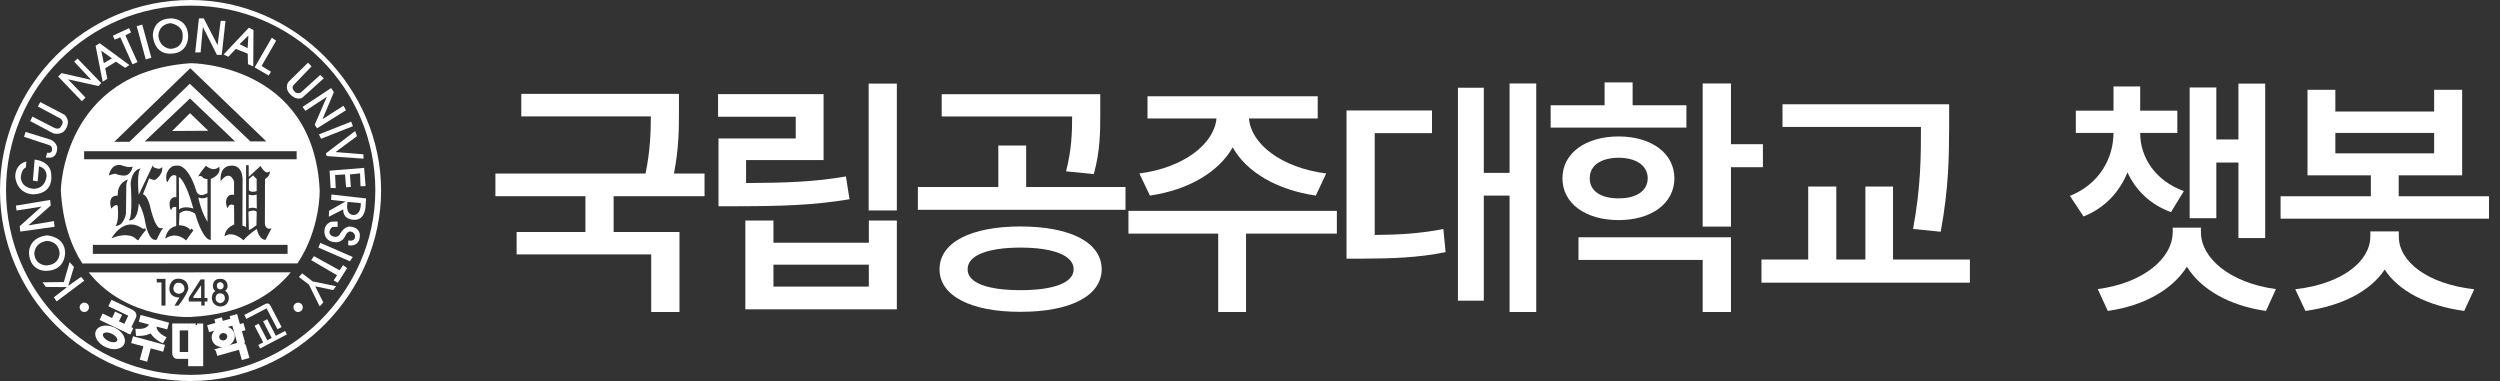 <svg width="164" height="25" viewBox="0 0 164 25" fill="none" xmlns="http://www.w3.org/2000/svg">
<rect x="0" y="0" width="164" height="25" fill="#333333" stroke="none"/>
<path d="M11.185 3.205C11.185 3.205 10.481 3.172 10.391 2.362C10.391 2.362 10.352 1.62 11.185 1.519C11.185 1.519 12.03 1.641 11.983 2.362C11.983 2.362 12.061 3.149 11.185 3.205ZM12.343 2.362C12.315 1.158 11.185 1.206 11.185 1.206C9.956 1.26 10.029 2.362 10.029 2.362C10.166 3.627 11.185 3.52 11.185 3.52C12.395 3.52 12.343 2.362 12.343 2.362" fill="white"/>
<path d="M13.308 1.767L14.229 3.598H14.547L14.792 1.369H14.477L14.274 2.96L13.365 1.206H13.05L12.805 3.436H13.16L13.308 1.767Z" fill="white"/>
<path d="M16.294 2.329L16.245 3.158L15.715 2.899L16.292 2.329H16.294ZM14.982 3.723L15.468 3.207L16.251 3.52L16.268 4.211L16.614 4.361L16.628 1.975L16.327 1.816L14.667 3.577L14.98 3.721L14.982 3.723Z" fill="white"/>
<path d="M17.779 4.708L17.158 4.328L18.113 2.675L17.833 2.47L16.703 4.422L17.622 4.953L17.779 4.708Z" fill="white"/>
<path d="M19.816 6.422L21.239 5.138L21.008 4.914L19.717 6.083C19.717 6.083 19.425 6.193 19.294 5.967C19.294 5.967 19.11 5.783 19.24 5.6L20.436 4.356L20.205 4.112L18.919 5.376C18.919 5.376 18.642 5.757 19.009 6.151C19.009 6.151 19.357 6.606 19.816 6.424" fill="white"/>
<path d="M20.035 7.272L21.443 6.347L20.642 8.19L20.805 8.414L22.697 7.23L22.533 6.938L21.158 7.816L21.901 6.048L21.723 5.777L19.846 7.013L20.035 7.272Z" fill="white"/>
<path d="M21.064 9.102L23.152 8.278L23.038 7.979L20.922 8.816L21.064 9.102Z" fill="white"/>
<path d="M21.424 10.238L23.846 10.408L23.839 10.123L22.01 9.974L23.416 8.932L23.3 8.592L21.382 10.06L21.424 10.238Z" fill="white"/>
<path d="M21.688 12.332L22.024 12.339L21.982 11.482L22.634 11.442L22.702 12.285L23.017 12.264L22.954 11.442L23.62 11.373L23.649 12.217L23.981 12.21L23.887 11.013L21.621 11.197L21.688 12.332Z" fill="white"/>
<path d="M22.973 14.866C22.973 14.866 22.631 14.805 22.32 15.319C22.32 15.319 22.179 15.703 21.739 15.456C21.739 15.456 21.417 15.238 21.791 14.895L22.153 14.876L22.142 14.528L21.739 14.544C21.739 14.544 21.262 14.666 21.283 15.211C21.283 15.211 21.249 15.875 22.043 15.889C22.043 15.889 22.436 15.91 22.629 15.517C22.629 15.517 22.763 15.185 22.956 15.185C22.956 15.185 23.243 15.185 23.286 15.465C23.286 15.465 23.359 15.868 22.846 15.776L22.843 16.087C22.843 16.087 23.576 16.261 23.608 15.46C23.608 15.46 23.66 14.935 22.97 14.862" fill="white"/>
<path d="M20.889 16.242L22.952 17.14L23.142 16.859L21.009 15.931L20.889 16.242Z" fill="white"/>
<path d="M22.28 17.732L20.595 16.804L20.413 17.064L22.111 18.057L21.887 18.396L22.161 18.552L22.77 17.591L22.506 17.391L22.28 17.732Z" fill="white"/>
<path d="M19.825 17.932L19.607 18.172L20.265 18.67L20.969 20.094L21.209 19.84L20.678 18.782L21.855 19.028L22.045 18.776L20.51 18.46L19.825 17.932Z" fill="white"/>
<path d="M4.474 18.752L4.853 17.513L4.566 17.196L4.187 18.502L2.792 18.519L3.005 18.823L4.398 18.834L3.536 19.503L3.713 19.772L5.529 18.41L5.321 18.161L4.474 18.752Z" fill="white"/>
<path d="M3.541 14.504L1.859 14.784L3.329 13.479L3.286 13.115L1.042 13.489L1.087 13.809L2.724 13.553L1.292 14.839L1.33 15.192L3.578 14.876L3.541 14.504Z" fill="white"/>
<path d="M2.21 12.747C3.494 12.687 3.367 11.591 3.367 11.591C3.413 10.542 2.274 10.469 2.274 10.469L2.157 11.847L2.469 11.892L2.559 10.914C3.141 11.056 3.049 11.612 3.049 11.612C2.901 12.471 2.161 12.382 2.161 12.382C1.314 12.28 1.365 11.602 1.365 11.602C1.427 11.049 1.698 10.985 1.698 10.985L1.726 10.592C0.935 10.801 1.001 11.628 1.001 11.628C1.172 12.796 2.208 12.749 2.208 12.749" fill="white"/>
<path d="M3.412 9.767C3.412 9.767 3.473 10.086 3.091 10.02L3.006 10.337L3.31 10.342C3.31 10.342 3.71 10.337 3.746 9.784C3.746 9.784 3.821 9.409 3.327 9.164L1.677 8.654L1.577 8.976L3.133 9.487C3.133 9.487 3.428 9.537 3.412 9.768" fill="white"/>
<path d="M4.309 8.465C4.309 8.465 4.688 7.964 4.229 7.526L2.642 6.695L2.484 6.986L3.943 7.766C3.943 7.766 4.275 7.945 4.003 8.282C4.003 8.282 3.911 8.588 3.485 8.348L2.128 7.65L1.98 7.94L3.494 8.746C3.494 8.746 4.057 8.915 4.311 8.466" fill="white"/>
<path d="M5.611 6.403L4.462 5.204L6.458 5.643L6.642 5.449L5.086 3.843L4.865 4.041L5.983 5.24L4.036 4.797L3.815 5.021L5.368 6.639L5.611 6.403Z" fill="white"/>
<path d="M7.343 3.828L6.809 4.142L6.643 3.322L7.343 3.828ZM7.041 5.168L6.903 4.476L7.609 4.047L8.209 4.448L8.49 4.269L6.545 2.837L6.271 2.999L6.735 5.361L7.042 5.166L7.041 5.168Z" fill="white"/>
<path d="M7.893 2.446L8.689 4.22L9.021 4.073L8.225 2.319L8.597 2.124L8.465 1.85L7.402 2.343L7.526 2.602L7.893 2.446Z" fill="white"/>
<path d="M9.928 3.785L9.33 1.614L8.968 1.715L9.561 3.898L9.928 3.785Z" fill="white"/>
<path d="M23.197 14.106C23.197 14.106 22.636 14.135 22.801 13.244L23.667 13.325C23.667 13.325 23.722 14.076 23.197 14.106ZM21.744 12.761L21.72 13.115L22.672 13.216L21.586 13.829L21.572 14.217L22.514 13.737C22.495 14.462 23.275 14.42 23.275 14.42C23.99 14.412 23.983 13.482 23.983 13.482L24.016 13.018L21.744 12.759V12.761Z" fill="white"/>
<path d="M2.25 16.645C2.25 16.645 2.23 15.926 3.072 15.804C3.072 15.804 3.828 15.788 3.908 16.581C3.908 16.581 3.957 17.356 3.042 17.412C3.042 17.412 2.314 17.417 2.251 16.645M3.037 17.768C4.303 17.742 4.271 16.584 4.271 16.584C4.257 15.482 3.061 15.442 3.061 15.442C1.811 15.611 1.902 16.631 1.902 16.631C1.99 17.831 3.037 17.77 3.037 17.77" fill="white"/>
<path d="M12.51 24.592C5.82 24.592 0.396 19.169 0.396 12.481C0.396 5.793 5.82 0.368 12.51 0.368C19.199 0.368 24.621 5.793 24.621 12.481C24.621 19.169 18.97 24.592 12.51 24.592ZM12.499 0C5.598 0 0 5.595 0 12.497C0 19.399 5.598 24.995 12.499 24.995C19.401 24.995 25 19.164 25 12.497C25 5.829 19.406 0 12.499 0" fill="white"/>
<path d="M10.856 18.294V20.047H10.592V18.528H10.286L10.276 18.294H10.858H10.856ZM11.745 18.285C11.745 18.285 12.356 18.269 12.356 18.956C12.356 18.956 12.233 19.392 11.698 20.052H11.445L11.772 19.514C11.772 19.514 11.093 19.561 11.112 18.895C11.112 18.895 11.131 18.25 11.745 18.283M12.384 19.533L13.16 18.328H13.419V19.547H13.608V19.78H13.424V20.044H13.205V19.78H12.383V19.535L12.384 19.533ZM13.97 18.738C13.97 18.738 13.951 18.269 14.453 18.295C14.453 18.295 14.896 18.248 14.929 18.744C14.929 18.744 14.964 18.947 14.768 19.07C14.768 19.07 15.032 19.253 15.011 19.545C15.011 19.545 15.032 20.068 14.469 20.105C14.469 20.105 13.944 20.124 13.897 19.559C13.897 19.559 13.883 19.204 14.135 19.096C14.135 19.096 13.951 19.006 13.971 18.737M12.522 20.791C15.837 20.619 17.85 19.355 19.074 17.864L5.822 17.871C8.336 21.029 12.52 20.793 12.52 20.793" fill="white"/>
<path d="M19.46 10.45H5.52V9.919H19.46V10.45ZM16.143 14.918V10.835H16.315V11.602L17.09 10.887C17.09 10.887 17.426 11.529 17.681 11.233C17.681 11.233 17.794 11.489 17.384 11.744L17.377 14.661C17.377 14.661 17.384 15.113 17.814 14.977L17.415 15.732C17.415 15.732 17.019 15.782 16.845 15.017C16.845 15.017 16.221 15.436 15.976 15.763C15.976 15.763 15.268 15.088 14.731 15.507C14.731 15.507 14.71 14.988 15.364 14.73L15.354 13.467C15.354 13.467 15.058 13.272 14.937 13.651C14.937 13.651 14.855 13.609 14.825 13.284C14.825 13.284 14.815 12.671 15.354 12.784V11.906C15.354 11.906 15.089 11.07 14.476 11.885C14.476 11.885 14.333 10.846 15.23 10.865C15.23 10.865 15.875 10.804 15.914 11.753L15.903 14.814C15.903 14.814 16.098 14.826 16.14 14.916M11.249 13.754C11.249 13.754 11.126 13.826 11.126 13.336C11.126 13.336 11.14 12.876 11.568 12.938V11.541C11.568 11.541 11.261 11.277 10.995 11.939C10.995 11.939 10.853 11.949 10.924 11.419C10.924 11.419 11.089 10.837 11.569 10.868C11.569 10.868 12.294 10.636 12.875 12.521C12.875 12.521 12.995 13.032 13.61 12.664V11.746C13.61 11.746 13.356 11.736 13.306 11.643C13.306 11.643 13.179 11.449 12.988 11.593C12.988 11.593 13.099 11.358 13.508 10.868C13.508 10.868 13.961 11.319 14.375 10.941C14.375 10.941 14.599 11.421 13.826 11.737V15.735C13.826 15.735 13.356 15.879 12.803 14.023C12.803 14.023 12.263 13.592 11.773 14.002L11.743 14.777C11.743 14.777 12.214 14.756 12.491 15.083L12.56 14.991L12.684 15.114L12.204 15.775C12.204 15.775 11.592 15.134 10.846 15.653C10.846 15.653 10.898 14.96 11.56 14.828V13.582C11.56 13.582 11.286 13.508 11.253 13.755M8.132 11.52C8.132 11.52 7.816 11.511 7.642 11.419C7.642 11.419 7.571 11.338 7.143 11.511C7.143 11.511 7.244 10.735 7.929 10.827C7.929 10.827 8.48 11.051 8.704 10.919C8.704 10.919 8.621 11.503 8.132 11.522M9.387 15.021L9.459 14.97L9.58 15.071C9.58 15.071 9.132 15.613 9.08 15.766C9.08 15.766 8.948 15.725 8.856 15.613C8.856 15.613 8.398 15.184 7.315 15.634C7.315 15.634 8.141 14.094 9.387 15.021ZM7.722 13.502C7.722 13.502 7.613 13.319 7.296 13.684C7.296 13.684 6.999 12.798 7.713 12.838L7.745 12.511C7.745 12.511 7.814 11.972 8.386 11.776C8.386 11.776 8.273 12.021 8.285 12.174L8.263 14.021C8.263 14.021 8.12 14.855 7.569 14.816C7.569 14.816 7.825 14.642 7.722 13.5M9.101 12.777L10.027 10.837C10.008 11.032 10.389 11.063 10.389 11.063C10.523 11.103 10.632 10.96 10.632 10.96C10.724 11.379 10.284 11.716 10.284 11.716C10.178 11.911 9.786 11.697 9.786 11.697L9.377 12.747C9.725 12.82 9.888 13.726 9.888 13.726C10.142 14.685 10.316 14.817 10.316 14.817C10.427 15.054 10.714 14.949 10.714 14.949C10.5 15.196 10.274 15.726 10.274 15.726C9.733 15.879 9.53 14.584 9.53 14.584C9.387 13.736 9.101 13.34 9.101 13.34C9.031 14.645 8.437 14.442 8.437 14.442C8.743 14.329 8.57 12.012 8.57 12.012C8.682 11.053 9.243 11.053 9.243 11.053C8.937 11.226 9.101 12.778 9.101 12.778M18.865 16.653H6.091V16.062H18.865V16.653V16.653ZM15.418 9.275H9.499L12.464 6.459L15.418 9.275V9.275ZM12.48 4.472L17.471 9.275H16.423L12.452 5.493L8.492 9.302H7.5L12.48 4.474V4.472ZM12.52 4.146C4.113 4.717 3.99 12.471 3.99 12.471C4.104 14.553 4.645 16.11 5.401 17.284L19.515 17.277C21.037 15.002 20.971 12.471 20.971 12.471C20.562 4.146 12.52 4.146 12.52 4.146Z" fill="white"/>
<path d="M13.662 8.578L12.464 7.422L11.294 8.592L13.662 8.578Z" fill="white"/>
<path d="M12.684 13.682C12.164 11.765 11.734 11.612 11.734 11.612L11.745 13.745C12.072 13.458 12.684 13.682 12.684 13.682" fill="white"/>
<path d="M13.611 12.917C13.346 13.091 13.008 12.959 13.008 12.959C13.243 14.029 13.611 14.549 13.611 14.549V12.917Z" fill="white"/>
<path d="M16.837 12.54V11.734C16.703 11.642 16.612 11.501 16.612 11.501L16.327 11.744V12.469C16.43 12.662 16.837 12.54 16.837 12.54Z" fill="white"/>
<path d="M16.846 13.682L16.836 12.754C16.836 12.754 16.601 12.867 16.314 12.764V13.682C16.314 13.682 16.518 13.56 16.846 13.682Z" fill="white"/>
<path d="M16.824 14.774L16.84 13.891C16.661 13.719 16.297 13.884 16.297 13.884L16.325 15.068C16.325 15.16 16.824 14.772 16.824 14.772" fill="white"/>
<path d="M11.738 19.275C12.139 19.216 12.099 18.916 12.099 18.916C12.071 18.556 11.738 18.549 11.738 18.549C11.406 18.507 11.373 18.909 11.373 18.909C11.357 19.249 11.738 19.275 11.738 19.275Z" fill="white"/>
<path d="M12.69 19.548H13.192V18.712L12.69 19.452V19.548Z" fill="white"/>
<path d="M14.451 18.983C14.678 18.978 14.671 18.759 14.671 18.759C14.678 18.542 14.451 18.507 14.451 18.507C14.187 18.542 14.229 18.75 14.229 18.75C14.208 18.981 14.451 18.983 14.451 18.983Z" fill="white"/>
<path d="M14.451 19.889C14.793 19.812 14.75 19.543 14.75 19.543C14.731 19.228 14.444 19.242 14.444 19.242C14.15 19.235 14.145 19.536 14.145 19.536C14.119 19.844 14.449 19.891 14.449 19.891" fill="white"/>
<path d="M8.485 21.513L8.826 20.798C8.826 20.798 8.939 20.562 8.651 20.418C8.362 20.272 7.357 19.801 7.357 19.801L7.242 20.041L8.546 20.659L8.204 21.377L7.672 21.125L7.873 20.703L7.599 20.573L7.397 20.995L6.78 20.701L6.667 20.941L8.499 21.812L8.612 21.572L8.485 21.511V21.513Z" fill="white"/>
<path fill-rule="evenodd" clip-rule="evenodd" d="M7.4 19.71L7.561 19.786C7.66 19.832 7.795 19.896 7.939 19.964C8.225 20.1 8.55 20.255 8.696 20.328C8.869 20.415 8.935 20.539 8.946 20.652C8.951 20.705 8.944 20.751 8.936 20.783C8.932 20.8 8.928 20.813 8.924 20.823C8.922 20.828 8.921 20.832 8.919 20.835L8.918 20.839L8.917 20.84L8.916 20.841C8.916 20.841 8.917 20.842 8.916 20.841L8.619 21.464L8.745 21.524L8.547 21.945L8.419 21.884L8.385 21.955V21.868L6.534 20.988L6.732 20.567L7.35 20.861L7.552 20.439L8.007 20.655L7.805 21.078L8.157 21.244L8.413 20.707L7.109 20.088L7.31 19.668L7.4 19.71ZM8.439 21.378L8.385 21.352V21.647L6.8 20.893L6.828 20.834L7.444 21.128L7.646 20.705L7.74 20.75L7.538 21.172L8.251 21.51L8.68 20.612L7.376 19.993L7.405 19.933L7.476 19.967C7.575 20.013 7.709 20.077 7.853 20.145C8.141 20.281 8.463 20.435 8.605 20.507C8.721 20.564 8.743 20.631 8.747 20.672C8.75 20.696 8.746 20.718 8.742 20.735C8.74 20.743 8.738 20.749 8.737 20.753L8.736 20.756L8.439 21.378Z" fill="white"/>
<path d="M7.068 22.459C6.762 22.313 6.583 22.049 6.669 21.868C6.756 21.687 7.072 21.657 7.38 21.803C7.686 21.949 7.865 22.214 7.778 22.394C7.693 22.575 7.373 22.605 7.067 22.459M7.482 21.586C7.021 21.367 6.531 21.433 6.387 21.736C6.244 22.036 6.502 22.459 6.962 22.678C7.423 22.897 7.913 22.831 8.058 22.528C8.2 22.227 7.943 21.805 7.482 21.586" fill="white"/>
<path fill-rule="evenodd" clip-rule="evenodd" d="M6.802 21.366C7.022 21.336 7.28 21.379 7.525 21.495C7.77 21.612 7.966 21.785 8.081 21.974C8.196 22.162 8.238 22.38 8.148 22.57L8.148 22.571C8.056 22.762 7.861 22.867 7.642 22.897C7.422 22.927 7.165 22.884 6.919 22.767C6.674 22.651 6.479 22.478 6.363 22.289C6.248 22.1 6.206 21.883 6.297 21.692L6.297 21.692L6.297 21.692C6.388 21.5 6.583 21.395 6.802 21.366ZM6.477 21.778C6.425 21.888 6.441 22.032 6.534 22.185C6.626 22.336 6.79 22.484 7.005 22.587C7.221 22.689 7.439 22.723 7.615 22.699C7.792 22.675 7.914 22.596 7.967 22.485C8.019 22.375 8.004 22.231 7.911 22.078C7.818 21.926 7.655 21.778 7.439 21.676C7.224 21.573 7.006 21.54 6.829 21.564C6.652 21.588 6.53 21.667 6.477 21.778ZM6.759 21.91C6.738 21.956 6.743 22.028 6.805 22.12C6.865 22.209 6.972 22.301 7.111 22.368L7.111 22.369C7.25 22.434 7.388 22.459 7.496 22.449C7.607 22.439 7.666 22.396 7.687 22.351L7.688 22.35C7.709 22.305 7.705 22.233 7.643 22.141C7.583 22.052 7.476 21.96 7.337 21.893L7.38 21.803L7.337 21.893C7.196 21.826 7.058 21.802 6.95 21.812C6.841 21.822 6.781 21.864 6.759 21.91ZM7.024 22.548L7.024 22.548C7.19 22.628 7.364 22.662 7.514 22.648C7.661 22.635 7.804 22.572 7.868 22.436L7.778 22.394L7.868 22.437C7.933 22.302 7.891 22.151 7.809 22.029C7.725 21.905 7.589 21.792 7.423 21.713L7.422 21.712C7.255 21.633 7.081 21.599 6.932 21.613C6.785 21.626 6.643 21.689 6.578 21.824L6.578 21.824L6.578 21.825C6.514 21.96 6.557 22.11 6.639 22.232C6.723 22.355 6.858 22.468 7.024 22.548Z" fill="white"/>
<path d="M16.028 20.662L16.162 20.919L17.487 20.227L18.203 21.599L18.474 21.456L17.739 20.047C17.739 20.047 17.638 19.812 17.39 19.949L16.028 20.66V20.662Z" fill="white"/>
<path d="M18.095 22.027L17.527 20.94L17.259 21.081L17.826 22.168L17.537 22.319L16.969 21.231L16.701 21.372L17.268 22.459L16.941 22.628L17.061 22.858L18.82 21.938L18.702 21.71L18.095 22.027Z" fill="white"/>
<path d="M10.703 22.698L8.796 22.182L8.727 22.435L9.528 22.651L9.292 23.525L9.582 23.605L9.818 22.729L10.634 22.95L10.703 22.698Z" fill="white"/>
<path fill-rule="evenodd" clip-rule="evenodd" d="M8.726 22.059L10.826 22.627L10.704 23.072L9.889 22.851L9.652 23.728L9.169 23.595L9.405 22.721L8.604 22.505L8.726 22.059ZM8.866 22.304L8.85 22.364L9.651 22.58L9.414 23.455L9.511 23.482L9.748 22.606L10.564 22.827L10.58 22.768L8.866 22.304Z" fill="white"/>
<path d="M10.197 21.299L10.899 21.488L10.967 21.238L9.295 20.786L9.227 21.036L9.91 21.221C9.882 21.33 9.731 21.728 8.994 21.672L9.015 21.937C9.015 21.937 9.577 21.968 9.915 21.737C9.915 21.737 10.105 22.138 10.649 22.396L10.788 22.166C10.788 22.166 10.032 21.813 10.195 21.301" fill="white"/>
<path fill-rule="evenodd" clip-rule="evenodd" d="M9.224 20.663L11.09 21.167L10.97 21.61L10.273 21.422C10.263 21.583 10.362 21.729 10.498 21.851C10.576 21.922 10.659 21.978 10.724 22.017C10.756 22.036 10.784 22.051 10.802 22.061C10.812 22.066 10.819 22.07 10.824 22.072L10.829 22.075L10.83 22.075L10.931 22.122L10.688 22.524L10.606 22.486C10.32 22.35 10.126 22.176 10.003 22.035C9.949 21.973 9.909 21.917 9.88 21.874C9.708 21.964 9.508 22.004 9.35 22.022C9.254 22.033 9.17 22.037 9.109 22.038C9.079 22.038 9.054 22.038 9.037 22.037L9.017 22.037L9.012 22.036L9.01 22.036L8.922 22.031L8.885 21.564L9.002 21.572C9.351 21.599 9.547 21.517 9.656 21.43C9.715 21.383 9.752 21.332 9.776 21.288L9.104 21.107L9.224 20.663ZM9.108 21.838C9.163 21.837 9.24 21.834 9.327 21.824C9.504 21.803 9.71 21.756 9.859 21.654L9.956 21.588L10.006 21.693L10.007 21.696L10.012 21.706C10.018 21.716 10.026 21.731 10.038 21.75C10.062 21.788 10.1 21.842 10.154 21.904C10.25 22.014 10.398 22.15 10.611 22.264L10.648 22.204C10.639 22.199 10.63 22.194 10.621 22.188C10.549 22.145 10.454 22.081 10.364 21.999C10.187 21.84 10 21.585 10.1 21.27L10.197 21.3L10.223 21.202L10.829 21.365L10.845 21.308L9.365 20.908L9.35 20.965L10.031 21.149L10.007 21.245C9.99 21.313 9.937 21.462 9.78 21.586C9.639 21.699 9.425 21.782 9.103 21.777L9.108 21.838ZM9.02 21.836C9.02 21.836 9.02 21.836 9.02 21.836Z" fill="white"/>
<path d="M12.934 21.321V22.362H12.739V21.321H12.443V23.193H11.689V21.573H12.24V21.321H11.398V23.158C11.398 23.158 11.393 23.449 11.638 23.444H12.443V23.921H12.739V22.64H12.934V23.921H13.229V21.323H12.934V21.321Z" fill="white"/>
<path fill-rule="evenodd" clip-rule="evenodd" d="M11.298 21.221H12.34V21.673H11.789V23.093H12.343V21.221H12.839V21.321H12.933V21.222H13.329V24.021H12.343V23.543H11.639C11.557 23.544 11.489 23.521 11.436 23.479C11.384 23.439 11.353 23.387 11.334 23.34C11.315 23.293 11.306 23.248 11.302 23.215C11.3 23.199 11.299 23.185 11.299 23.174L11.298 23.162L11.298 23.158L11.298 21.221ZM11.498 23.16L11.498 23.166C11.499 23.172 11.499 23.18 11.501 23.191C11.503 23.212 11.509 23.239 11.519 23.265C11.529 23.29 11.543 23.309 11.559 23.322C11.573 23.333 11.596 23.344 11.636 23.343L11.638 23.343L12.543 23.343V23.821H12.639V22.54H13.033V23.821H13.129V21.422H13.033V22.462H12.639V21.421H12.543V23.293H11.589V21.473H12.14V21.421H11.498L11.498 23.16Z" fill="white"/>
<path d="M15.901 21.315L15.668 21.38L15.484 20.723L15.187 20.806L15.656 22.48L15.953 22.398L15.746 21.658L15.979 21.592L15.901 21.315Z" fill="white"/>
<path fill-rule="evenodd" clip-rule="evenodd" d="M15.553 20.6L15.738 21.257L15.97 21.193L16.103 21.661L15.87 21.727L16.077 22.468L15.587 22.603L15.063 20.737L15.553 20.6ZM15.31 20.876L15.726 22.357L15.83 22.329L15.623 21.589L15.856 21.523L15.832 21.438L15.599 21.503L15.415 20.846L15.31 20.876Z" fill="white"/>
<path d="M14.549 21.173L14.482 20.939L14.187 21.022L14.251 21.256L13.712 21.406L13.785 21.665L15.159 21.281L15.086 21.022L14.549 21.173Z" fill="white"/>
<path fill-rule="evenodd" clip-rule="evenodd" d="M14.552 20.815L14.618 21.05L15.155 20.899L15.282 21.351L13.716 21.789L13.589 21.337L14.129 21.187L14.064 20.953L14.552 20.815ZM14.31 21.092L14.374 21.327L13.836 21.476L13.854 21.542L15.035 21.212L15.017 21.146L14.479 21.297L14.413 21.062L14.31 21.092Z" fill="white"/>
<path d="M14.736 22.419C14.542 22.473 14.342 22.37 14.291 22.188C14.241 22.006 14.357 21.814 14.552 21.76C14.747 21.706 14.947 21.809 14.997 21.992C15.047 22.174 14.931 22.365 14.736 22.419ZM14.489 21.536C14.135 21.635 13.918 21.964 14.005 22.27C14.09 22.576 14.446 22.744 14.801 22.645C15.154 22.546 15.371 22.218 15.286 21.912C15.2 21.606 14.844 21.437 14.489 21.536" fill="white"/>
<path fill-rule="evenodd" clip-rule="evenodd" d="M14.462 21.44C14.857 21.33 15.278 21.513 15.382 21.885C15.485 22.256 15.22 22.631 14.828 22.741L14.827 22.741C14.433 22.852 14.012 22.668 13.908 22.297C13.803 21.925 14.068 21.55 14.462 21.44ZM15.189 21.939C15.122 21.698 14.831 21.545 14.516 21.633C14.201 21.721 14.032 22.003 14.101 22.242L14.101 22.243L14.101 22.243C14.167 22.483 14.459 22.637 14.774 22.549L14.8 22.645L14.773 22.549C15.087 22.461 15.256 22.179 15.189 21.939ZM14.9 22.018C14.867 21.896 14.727 21.816 14.579 21.857C14.431 21.898 14.353 22.038 14.387 22.161C14.421 22.284 14.561 22.364 14.71 22.323C14.857 22.282 14.935 22.142 14.9 22.018ZM14.525 21.664C14.766 21.597 15.026 21.722 15.093 21.965C15.16 22.206 15.005 22.449 14.763 22.516C14.522 22.582 14.262 22.457 14.195 22.215C14.128 21.973 14.283 21.731 14.525 21.664Z" fill="white"/>
<path d="M14.251 22.968L14.322 23.22L15.745 22.822L15.932 23.496L16.24 23.41L16.05 22.733C16.05 22.733 15.995 22.471 15.711 22.556L14.249 22.966L14.251 22.968Z" fill="white"/>
<path fill-rule="evenodd" clip-rule="evenodd" d="M16.147 22.709L16.146 22.706C16.146 22.703 16.145 22.699 16.143 22.694C16.14 22.684 16.136 22.671 16.13 22.656C16.117 22.626 16.096 22.585 16.061 22.546C16.026 22.507 15.977 22.471 15.911 22.452C15.845 22.433 15.769 22.435 15.683 22.46L14.058 22.916L14.162 23.021L14.253 23.344L15.675 22.946L15.863 23.62L16.363 23.479L16.147 22.709ZM14.374 23.035L14.391 23.097L15.814 22.699L16.001 23.373L16.116 23.341L15.952 22.755L15.951 22.751C15.95 22.747 15.948 22.74 15.945 22.732C15.938 22.716 15.928 22.697 15.913 22.68C15.898 22.664 15.88 22.651 15.857 22.645C15.833 22.638 15.796 22.635 15.74 22.652L15.738 22.653L14.374 23.035Z" fill="white"/>
<path d="M19.863 20.161C19.863 20.33 19.726 20.467 19.557 20.467C19.388 20.467 19.251 20.33 19.251 20.161C19.251 19.993 19.388 19.855 19.557 19.855C19.726 19.855 19.863 19.993 19.863 20.161Z" fill="white"/>
<path d="M5.838 20.161C5.838 20.33 5.7 20.467 5.532 20.467C5.363 20.467 5.226 20.33 5.226 20.161C5.226 19.993 5.363 19.855 5.532 19.855C5.7 19.855 5.838 19.993 5.838 20.161Z" fill="white"/>
<path d="M44.539 6.156H34.196V7.635H42.696C42.69 8.674 42.66 9.848 42.349 11.386H32.499V12.871H38.404V15.219H33.89V16.687H42.719V20.467H44.574V15.219H40.254V12.871H46.218V11.386H44.21C44.539 9.707 44.539 8.416 44.539 7.3V6.156Z" fill="white"/>
<path d="M58.833 5.486H56.984V13.805H58.833V5.486ZM47.105 7.658H52.2V9.085H47.134V13.529H48.414C51.319 13.523 53.356 13.464 55.728 13.071L55.493 11.574C53.35 11.944 51.507 11.991 48.942 12.008V10.5H54.026V6.173H47.105V7.658ZM48.895 20.291H58.833V14.468H56.996V15.924H50.738V14.468H48.895V20.291ZM50.738 18.8V17.362H56.996V18.8H50.738Z" fill="white"/>
<path d="M66.94 14.855C63.706 14.861 61.634 15.888 61.634 17.667C61.634 19.416 63.706 20.461 66.94 20.455C70.204 20.461 72.259 19.416 72.27 17.667C72.259 15.888 70.204 14.861 66.94 14.855ZM60.213 13.763H73.832V12.267H67.316V9.549H65.49V12.267H60.213V13.763ZM61.775 7.641H70.333C70.327 8.733 70.304 9.783 69.934 11.239L71.754 11.421C72.177 9.877 72.177 8.615 72.177 7.424V6.179H61.775V7.641ZM63.477 17.667C63.465 16.757 64.774 16.247 66.94 16.241C69.118 16.247 70.427 16.757 70.433 17.667C70.427 18.553 69.118 19.035 66.94 19.035C64.774 19.035 63.465 18.553 63.477 17.667Z" fill="white"/>
<path d="M87.698 13.834H74.026V15.325H79.914V20.467H81.74V15.325H87.698V13.834ZM74.742 11.38L75.435 12.83C77.965 12.46 79.943 11.292 80.865 9.666C81.775 11.292 83.771 12.46 86.318 12.83L86.999 11.38C84.023 10.999 82.057 9.419 81.933 7.77H86.442V6.314H75.276V7.77H79.802C79.656 9.419 77.683 10.999 74.742 11.38Z" fill="white"/>
<path d="M100.777 5.475H99.028V11.339H97.337V5.757H95.641V19.722H97.337V12.83H99.028V20.467H100.777V5.475ZM88.332 16.968H89.354C91.438 16.957 93.011 16.904 94.831 16.54L94.684 15.025C93.158 15.319 91.819 15.401 90.181 15.413V8.733H93.938V7.248H88.332V16.968Z" fill="white"/>
<path d="M110.628 6.907H107.1V5.404H105.262V6.907H101.723V8.369H110.628V6.907ZM102.498 11.697C102.492 13.341 104.006 14.438 106.184 14.438C108.344 14.438 109.835 13.341 109.841 11.697C109.835 10.053 108.344 8.956 106.184 8.95C104.006 8.956 102.492 10.053 102.498 11.697ZM103.548 17.051H111.696V20.467H113.551V15.566H103.548V17.051ZM104.288 11.697C104.276 10.846 105.039 10.353 106.184 10.347C107.317 10.353 108.08 10.846 108.092 11.697C108.08 12.542 107.317 13.018 106.184 13.012C105.039 13.018 104.276 12.542 104.288 11.697ZM111.696 14.867H113.551V10.969H115.647V9.461H113.551V5.475H111.696V14.867Z" fill="white"/>
<path d="M127.863 6.842H116.933V8.328H126.014V8.375C126.014 10.188 126.014 12.237 125.497 15.02L127.311 15.202C127.851 12.255 127.851 10.235 127.863 8.375V6.842ZM115.553 18.542H129.225V17.027H124.182V12.237H122.369V17.027H120.461V12.237H118.618V17.027H115.553V18.542Z" fill="white"/>
<path d="M142.832 7.259H140.396V5.674H138.646V7.259H136.175V8.721H138.646C138.635 10.423 137.695 12.09 135.788 12.848L136.68 14.198C138.083 13.646 139.04 12.589 139.562 11.31C140.096 12.466 141.041 13.411 142.415 13.916L143.26 12.537C141.352 11.838 140.396 10.3 140.396 8.721H142.832V7.259ZM137.613 18.964L138.271 20.397C140.672 20.056 142.526 18.982 143.46 17.497C144.381 18.982 146.236 20.056 148.649 20.397L149.301 18.964C146.301 18.565 144.376 16.939 144.381 15.225V14.937H142.532V15.225C142.521 16.939 140.625 18.565 137.613 18.964ZM143.642 14.315H145.391V10.664H146.841V15.618H148.596V5.486H146.841V9.149H145.391V5.739H143.642V14.315Z" fill="white"/>
<path d="M153.199 5.892H151.373V11.503H155.529V12.877H149.606V14.345H163.278V12.877H157.355V11.503H161.517V5.892H159.68V7.318H153.199V5.892ZM150.569 18.976L151.238 20.397C153.651 20.062 155.506 19.088 156.433 17.685C157.355 19.088 159.21 20.062 161.652 20.397L162.309 18.976C159.192 18.624 157.361 17.139 157.361 15.513V15.178H155.494V15.513C155.488 17.139 153.651 18.624 150.569 18.976ZM153.199 10.059V8.721H159.68V10.059H153.199Z" fill="white"/>
</svg>
